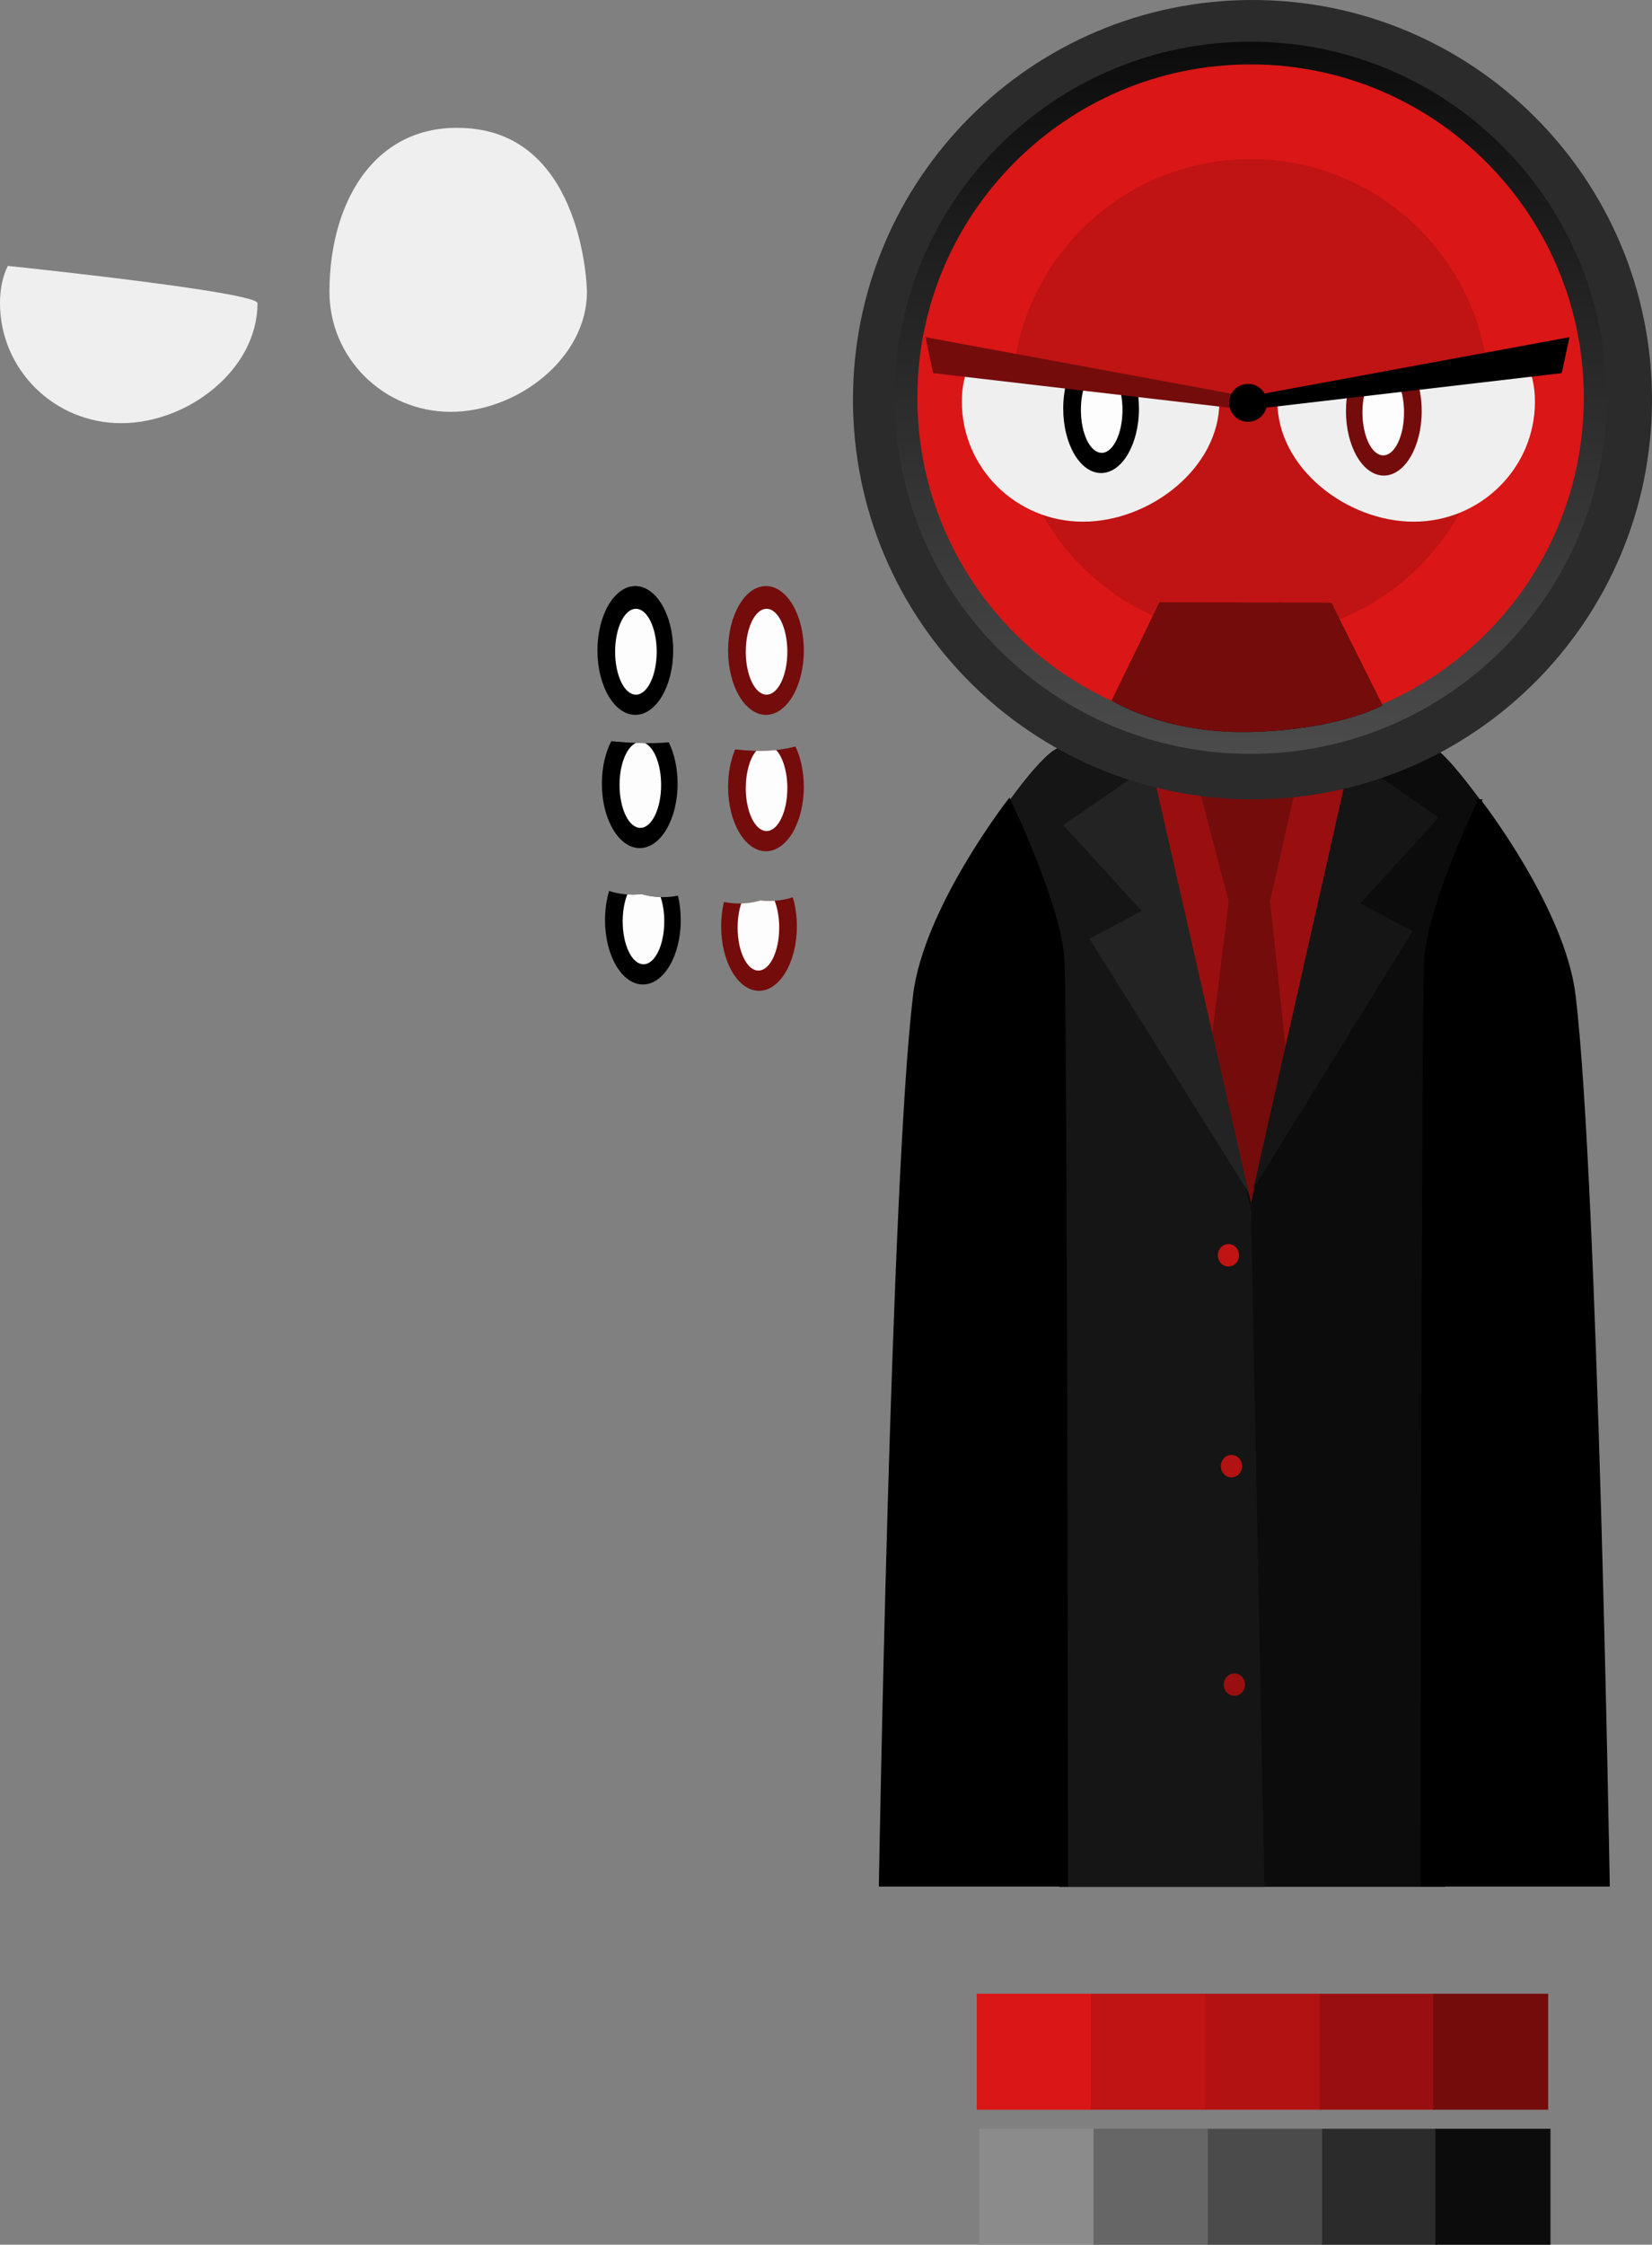 <svg version="1.1" xmlns="http://www.w3.org/2000/svg" xmlns:xlink="http://www.w3.org/1999/xlink" width="218.124" height="296.265" viewBox="0,0,218.124,296.265"><rect x="0" y="0" width="218.124" height="296.265" fill="#808080" stroke="none"/><defs><linearGradient x1="240.349" y1="63.797" x2="240.349" y2="157.797" gradientUnits="userSpaceOnUse" id="color-1"><stop offset="0" stop-color="#0c0c0c"/><stop offset="1" stop-color="#4b4b4b"/></linearGradient></defs><g transform="translate(-75.225,-58.297)"><g data-paper-data="{&quot;isPaintingLayer&quot;:true}" fill-rule="nonzero" stroke-linejoin="miter" stroke-miterlimit="10" stroke-dasharray="" stroke-dashoffset="0" style="mix-blend-mode: normal"><path d="M204.191,336.744v-15.306h15.194v15.306z" fill="#da1616" stroke="none" stroke-width="0" stroke-linecap="butt"/><path d="M219.284,336.744v-15.306h15.194v15.306z" fill="#c01313" stroke="none" stroke-width="0" stroke-linecap="butt"/><path d="M234.376,336.744v-15.306h15.194v15.306z" fill="#b31212" stroke="none" stroke-width="0" stroke-linecap="butt"/><path d="M249.469,336.744v-15.306h15.194v15.306z" fill="#990f0f" stroke="none" stroke-width="0" stroke-linecap="butt"/><path d="M264.447,336.744v-15.306h15.194v15.306z" fill="#740c0c" stroke="none" stroke-width="0" stroke-linecap="butt"/><path d="M204.515,354.562v-15.306h15.194v15.306z" fill="#8b8b8b" stroke="none" stroke-width="0" stroke-linecap="butt"/><path d="M219.608,354.562v-15.306h15.194v15.306z" fill="#666666" stroke="none" stroke-width="0" stroke-linecap="butt"/><path d="M234.7,354.562v-15.306h15.194v15.306z" fill="#4b4b4b" stroke="none" stroke-width="0" stroke-linecap="butt"/><path d="M249.793,354.562v-15.306h15.194v15.306z" fill="#2b2b2b" stroke="none" stroke-width="0" stroke-linecap="butt"/><path d="M264.752,354.562v-15.306h15.194v15.306z" fill="#0c0c0c" stroke="none" stroke-width="0" stroke-linecap="butt"/><g stroke="none" stroke-width="0" stroke-linecap="butt"><path d="M164.11,144.147c0,4.694 -2.239,8.5 -5,8.5c-2.761,0 -5,-3.806 -5,-8.5c0,-4.694 2.239,-8.5 5,-8.5c2.761,0 5,3.806 5,8.5z" fill="#000000"/><path d="M161.933,144.314c0,3.13 -1.229,5.667 -2.745,5.667c-1.516,0 -2.745,-2.537 -2.745,-5.667c0,-3.13 1.229,-5.667 2.745,-5.667c1.516,0 2.745,2.537 2.745,5.667z" fill="#fdfdfd"/></g><g stroke="none" stroke-width="0" stroke-linecap="butt"><path d="M181.36,144.147c0,4.694 -2.239,8.5 -5,8.5c-2.761,0 -5,-3.806 -5,-8.5c0,-4.694 2.239,-8.5 5,-8.5c2.761,0 5,3.806 5,8.5z" fill="#740c0c"/><path d="M179.183,144.314c0,3.13 -1.229,5.667 -2.745,5.667c-1.516,0 -2.745,-2.537 -2.745,-5.667c0,-3.13 1.229,-5.667 2.745,-5.667c1.516,0 2.745,2.537 2.745,5.667z" fill="#fdfdfd"/></g><path d="M109.225,98.318c0,8.745 -9.163,15.833 -18,15.833c-8.837,0 -16,-7.089 -16,-15.833c0,-1.979 0.367,-3.6 1.037,-4.924c0,0 5.711,0.591 12.379,1.39c9.351,1.121 20.584,2.651 20.584,3.534z" fill="#efefef" stroke="none" stroke-width="0" stroke-linecap="butt"/><path d="M152.725,96.818c0,8.745 -9.163,15.833 -18,15.833c-8.837,0 -16,-7.089 -16,-15.833c0,-12.456 6.533,-22.874 18.916,-21.534c14.448,1.563 15.084,20.651 15.084,21.534z" fill="#efefef" stroke="none" stroke-width="0" stroke-linecap="butt"/><g stroke="none" stroke-width="0" stroke-linecap="butt"><path d="M164.693,161.731c0,4.694 -2.239,8.5 -5,8.5c-2.761,0 -5,-3.806 -5,-8.5c0,-2.149 0.469,-4.112 1.243,-5.608c0.081,0.006 0.16,0.012 0.239,0.019c2.193,0.203 4.805,0.356 7.35,0.127c0.729,1.477 1.169,3.382 1.169,5.462z" fill="#000000"/><path d="M162.517,161.897c0,3.13 -1.229,5.667 -2.745,5.667c-1.516,0 -2.745,-2.537 -2.745,-5.667c0,-2.731 0.936,-5.011 2.182,-5.547c0.393,0.016 0.792,0.026 1.193,0.031c1.212,0.588 2.115,2.835 2.115,5.517z" fill="#fdfdfd"/></g><g stroke="none" stroke-width="0" stroke-linecap="butt"><path d="M181.36,162.147c0,4.694 -2.239,8.5 -5,8.5c-2.761,0 -5,-3.806 -5,-8.5c0,-1.837 0.343,-3.537 0.925,-4.927c0.102,0.003 0.204,0.005 0.306,0.005c2.455,0.298 5.199,0.254 7.662,-0.412c0.692,1.459 1.107,3.314 1.107,5.334z" fill="#740c0c"/><path d="M179.183,162.314c0,3.13 -1.229,5.667 -2.745,5.667c-1.516,0 -2.745,-2.537 -2.745,-5.667c0,-2.103 0.555,-3.938 1.379,-4.916c0.873,0.015 1.757,-0.019 2.631,-0.114c0.879,0.944 1.48,2.843 1.48,5.03z" fill="#fdfdfd"/></g><path d="M203.295,305.392c0,0 -0.598,-94.384 -0.747,-118.012c-0.051,-8.153 7.705,-37.761 37.837,-37.921c29.743,-0.158 37.512,30.487 37.505,37.897c-0.072,46.243 0.616,117.986 0.616,117.986l-9.879,0.096l-0.149,-114.843c0,0 0.071,-4.099 -2.651,-4.154c-3.232,-0.065 -2.772,4.116 -2.772,4.116l0.193,114.87l-45.378,0.072l-0.287,-115.233c0,0 0.263,-3.919 -2.716,-3.934c-2.928,-0.015 -2.65,3.909 -2.65,3.909l0.332,115.067z" fill="#000000" stroke="#000000" stroke-width="2" stroke-linecap="butt"/><path d="M255.359,160.071l-15.059,69l-17.412,-71z" fill="#990f0f" stroke="none" stroke-width="0" stroke-linecap="round"/><path d="M237.459,177.282l-4.188,-15.929l13.176,0.302l-3.529,15.626l2.823,26.493l-4.94,32.545l-6.528,-33.347z" fill="#740c0c" stroke="none" stroke-width="0" stroke-linecap="butt"/><path d="M215.093,307.323l0.471,-121.188l-7.529,-21.502c0,0 3.549,-5.141 6.04,-7.097c1.998,-1.57 11.048,-3.739 11.048,-3.739l15.277,63.25l14.586,-63.106c0,0 8.648,2.084 10.529,3.76c2.097,1.868 5.71,6.933 5.71,6.933l-6.118,22.011l0.941,120.679z" fill="#0c0c0c" stroke="none" stroke-width="0" stroke-linecap="butt"/><path d="M215.093,307.323l0.471,-121.188l-7.529,-21.502c0,0 3.549,-5.141 6.04,-7.097c1.998,-1.57 11.048,-3.739 11.048,-3.739l15.277,64.258l1.78,89.268z" fill="#151515" stroke="none" stroke-width="0" stroke-linecap="butt"/><path d="M237.819,253.288c-0.771,0 -1.396,-0.664 -1.396,-1.483c0,-0.819 0.625,-1.483 1.396,-1.483c0.771,0 1.396,0.664 1.396,1.483c0,0.819 -0.625,1.483 -1.396,1.483z" data-paper-data="{&quot;index&quot;:null}" fill="#b31212" stroke="none" stroke-width="1.5" stroke-linecap="butt"/><path d="M238.211,282.121c-0.771,0 -1.396,-0.664 -1.396,-1.483c0,-0.819 0.625,-1.483 1.396,-1.483c0.771,0 1.396,0.664 1.396,1.483c0,0.819 -0.625,1.483 -1.396,1.483z" data-paper-data="{&quot;index&quot;:null}" fill="#990f0f" stroke="none" stroke-width="1.5" stroke-linecap="butt"/><path d="M237.427,225.454c-0.771,0 -1.396,-0.664 -1.396,-1.483c0,-0.819 0.625,-1.483 1.396,-1.483c0.771,0 1.396,0.664 1.396,1.483c0,0.819 -0.625,1.483 -1.396,1.483z" data-paper-data="{&quot;index&quot;:null}" fill="#c01313" stroke="none" stroke-width="1.5" stroke-linecap="butt"/><path d="M227.226,159.197l12.863,56.5l-21.02,-33.5l6.902,-3.667l-10.353,-11.333z" fill="#232323" stroke="#000000" stroke-width="0" stroke-linecap="round"/><path d="M265.187,166.197l-10.353,11.333l6.902,3.667l-21.02,34l12.863,-57z" data-paper-data="{&quot;index&quot;:null}" fill="#151515" stroke="#000000" stroke-width="0" stroke-linecap="round"/><path d="M270.579,164.039c0,0 11.059,14.213 12.434,25.651c2.949,24.548 4.508,117.349 4.508,117.349h-24.471c0,0 0.088,-114.837 0.471,-122c0.383,-7.163 7.059,-21 7.059,-21z" data-paper-data="{&quot;index&quot;:null}" fill="#000000" stroke="#000000" stroke-width="0.5" stroke-linecap="round"/><path d="M215.52,185.039c0.383,7.163 0.471,122 0.471,122h-24.471c0,0 1.558,-92.801 4.508,-117.349c1.374,-11.438 12.434,-25.651 12.434,-25.651c0,0 6.676,13.837 7.059,21z" fill="#000000" stroke="#000000" stroke-width="0.5" stroke-linecap="round"/><path d="M187.849,111.047c0,-29.133 23.617,-52.75 52.75,-52.75c29.133,0 52.75,23.617 52.75,52.75c0,29.133 -23.617,52.75 -52.75,52.75c-29.133,0 -52.75,-23.617 -52.75,-52.75z" fill="#2b2b2b" stroke="none" stroke-width="NaN" stroke-linecap="butt"/><path d="M193.349,110.797c0,-25.957 21.043,-47 47,-47c25.957,0 47,21.043 47,47c0,25.957 -21.043,47 -47,47c-25.957,0 -47,-21.043 -47,-47z" fill="url(#color-1)" stroke="none" stroke-width="NaN" stroke-linecap="butt"/><path d="M196.349,110.797c0,-24.301 19.699,-44 44,-44c24.301,0 44,19.699 44,44c0,24.301 -19.699,44 -44,44c-24.301,0 -44,-19.699 -44,-44z" fill="#da1616" stroke="none" stroke-width="NaN" stroke-linecap="butt"/><path d="M208.849,110.797c0,-17.397 14.103,-31.5 31.5,-31.5c17.397,0 31.5,14.103 31.5,31.5c0,17.397 -14.103,31.5 -31.5,31.5c-17.397,0 -31.5,-14.103 -31.5,-31.5z" fill="#c01313" stroke="none" stroke-width="NaN" stroke-linecap="butt"/><path d="M236.225,111.318c0,8.745 -9.163,15.833 -18,15.833c-8.837,0 -16,-7.089 -16,-15.833c0,-1.979 0.367,-3.6 1.037,-4.924c0,0 5.711,0.591 12.379,1.39c9.351,1.121 20.584,2.651 20.584,3.534z" fill="#efefef" stroke="none" stroke-width="0" stroke-linecap="butt"/><g stroke="none" stroke-width="0" stroke-linecap="butt"><path d="M225.61,112.231c0,4.694 -2.239,8.5 -5,8.5c-2.761,0 -5,-3.806 -5,-8.5c0,-1.384 0.194,-2.69 0.539,-3.845c0.973,0.316 2.011,0.486 3.09,0.486c0.4,0 0.794,-0.023 1.182,-0.069c0.894,0.262 1.839,0.402 2.818,0.402c0.684,0 1.353,-0.069 1.998,-0.2c0.24,0.994 0.372,2.083 0.372,3.224z" fill="#000000"/><path d="M223.433,112.397c0,3.13 -1.229,5.667 -2.745,5.667c-1.516,0 -2.745,-2.537 -2.745,-5.667c0,-1.343 0.226,-2.577 0.605,-3.548c0.228,0.016 0.459,0.024 0.691,0.024c0.4,0 0.794,-0.023 1.182,-0.069c0.807,0.237 1.657,0.374 2.534,0.399c0.301,0.91 0.478,2.01 0.478,3.195z" fill="#fdfdfd"/></g><path d="M276.854,106.394c0.67,1.324 1.037,2.945 1.037,4.924c0,8.745 -7.163,15.833 -16,15.833c-8.837,0 -18,-7.089 -18,-15.833c0,-1.513 32.963,-4.924 32.963,-4.924z" data-paper-data="{&quot;index&quot;:null}" fill="#efefef" stroke="none" stroke-width="0" stroke-linecap="butt"/><g data-paper-data="{&quot;index&quot;:null}" stroke="none" stroke-width="0" stroke-linecap="butt"><path d="M253.315,109.34c0.646,0.131 1.314,0.2 1.998,0.2c0.978,0 1.924,-0.141 2.818,-0.402c0.388,0.046 0.782,0.069 1.182,0.069c1.078,0 2.117,-0.171 3.09,-0.486c0.345,1.155 0.539,2.461 0.539,3.845c0,4.694 -2.239,8.5 -5,8.5c-2.761,0 -5,-3.806 -5,-8.5c0,-1.141 0.132,-2.23 0.372,-3.224z" fill="#740c0c"/><path d="M255.597,109.535c0.878,-0.024 1.727,-0.162 2.534,-0.399c0.388,0.046 0.782,0.069 1.182,0.069c0.232,0 0.463,-0.008 0.691,-0.024c0.378,0.971 0.605,2.205 0.605,3.548c0,3.13 -1.229,5.667 -2.745,5.667c-1.516,0 -2.745,-2.537 -2.745,-5.667c0,-1.185 0.176,-2.286 0.478,-3.195z" fill="#fdfdfd"/></g><path d="M239.431,112.333l-40.994,-4.792l-1.021,-4.742l43.705,8.068z" fill="#740c0c" stroke="#000000" stroke-width="0" stroke-linecap="round"/><path d="M238.748,110.868l43.705,-8.068l-1.021,4.742l-40.994,4.792z" data-paper-data="{&quot;index&quot;:null}" fill="#000000" stroke="#000000" stroke-width="0" stroke-linecap="round"/><path d="M237.515,111.464c0,-1.381 1.119,-2.5 2.5,-2.5c1.381,0 2.5,1.119 2.5,2.5c0,1.381 -1.119,2.5 -2.5,2.5c-1.381,0 -2.5,-1.119 -2.5,-2.5z" fill="#000000" stroke="none" stroke-width="NaN" stroke-linecap="butt"/><path d="M222.024,150.761l6.3,-12.925l22.667,0.025l6.767,13.533c0,0 -5.853,3.303 -17.804,3.515c-11.037,0.196 -17.929,-4.148 -17.929,-4.148z" fill="#000000" stroke="#000000" stroke-width="0" stroke-linecap="round"/><path d="M222.024,150.761l6.3,-12.925l22.667,0.025l6.767,13.533c0,0 -5.853,3.303 -17.804,3.515c-11.037,0.196 -17.929,-4.148 -17.929,-4.148z" fill="#740c0c" stroke="#000000" stroke-width="0" stroke-linecap="round"/><g stroke="none" stroke-width="0" stroke-linecap="butt"><path d="M165.11,179.731c0,4.694 -2.239,8.5 -5,8.5c-2.761,0 -5,-3.806 -5,-8.5c0,-1.384 0.194,-2.69 0.539,-3.845c0.973,0.316 2.011,0.486 3.09,0.486c0.4,0 0.794,-0.023 1.182,-0.069c0.894,0.262 1.839,0.402 2.818,0.402c0.684,0 1.353,-0.069 1.998,-0.2c0.24,0.994 0.372,2.083 0.372,3.224z" fill="#000000"/><path d="M162.933,179.897c0,3.13 -1.229,5.667 -2.745,5.667c-1.516,0 -2.745,-2.537 -2.745,-5.667c0,-1.343 0.226,-2.577 0.605,-3.548c0.228,0.016 0.459,0.024 0.691,0.024c0.4,0 0.794,-0.023 1.182,-0.069c0.807,0.237 1.657,0.374 2.534,0.399c0.301,0.91 0.478,2.01 0.478,3.195z" fill="#fdfdfd"/></g><g data-paper-data="{&quot;index&quot;:null}" stroke="none" stroke-width="0" stroke-linecap="butt"><path d="M170.815,177.34c0.646,0.131 1.314,0.2 1.998,0.2c0.978,0 1.924,-0.141 2.818,-0.402c0.388,0.046 0.782,0.069 1.182,0.069c1.078,0 2.117,-0.171 3.09,-0.486c0.345,1.155 0.539,2.461 0.539,3.845c0,4.694 -2.239,8.5 -5,8.5c-2.761,0 -5,-3.806 -5,-8.5c0,-1.141 0.132,-2.23 0.372,-3.224z" fill="#740c0c"/><path d="M173.097,177.535c0.878,-0.024 1.727,-0.162 2.534,-0.399c0.388,0.046 0.782,0.069 1.182,0.069c0.232,0 0.463,-0.008 0.691,-0.024c0.378,0.971 0.605,2.205 0.605,3.548c0,3.13 -1.229,5.667 -2.745,5.667c-1.516,0 -2.745,-2.537 -2.745,-5.667c0,-1.185 0.176,-2.286 0.478,-3.195z" fill="#fdfdfd"/></g></g></g></svg>